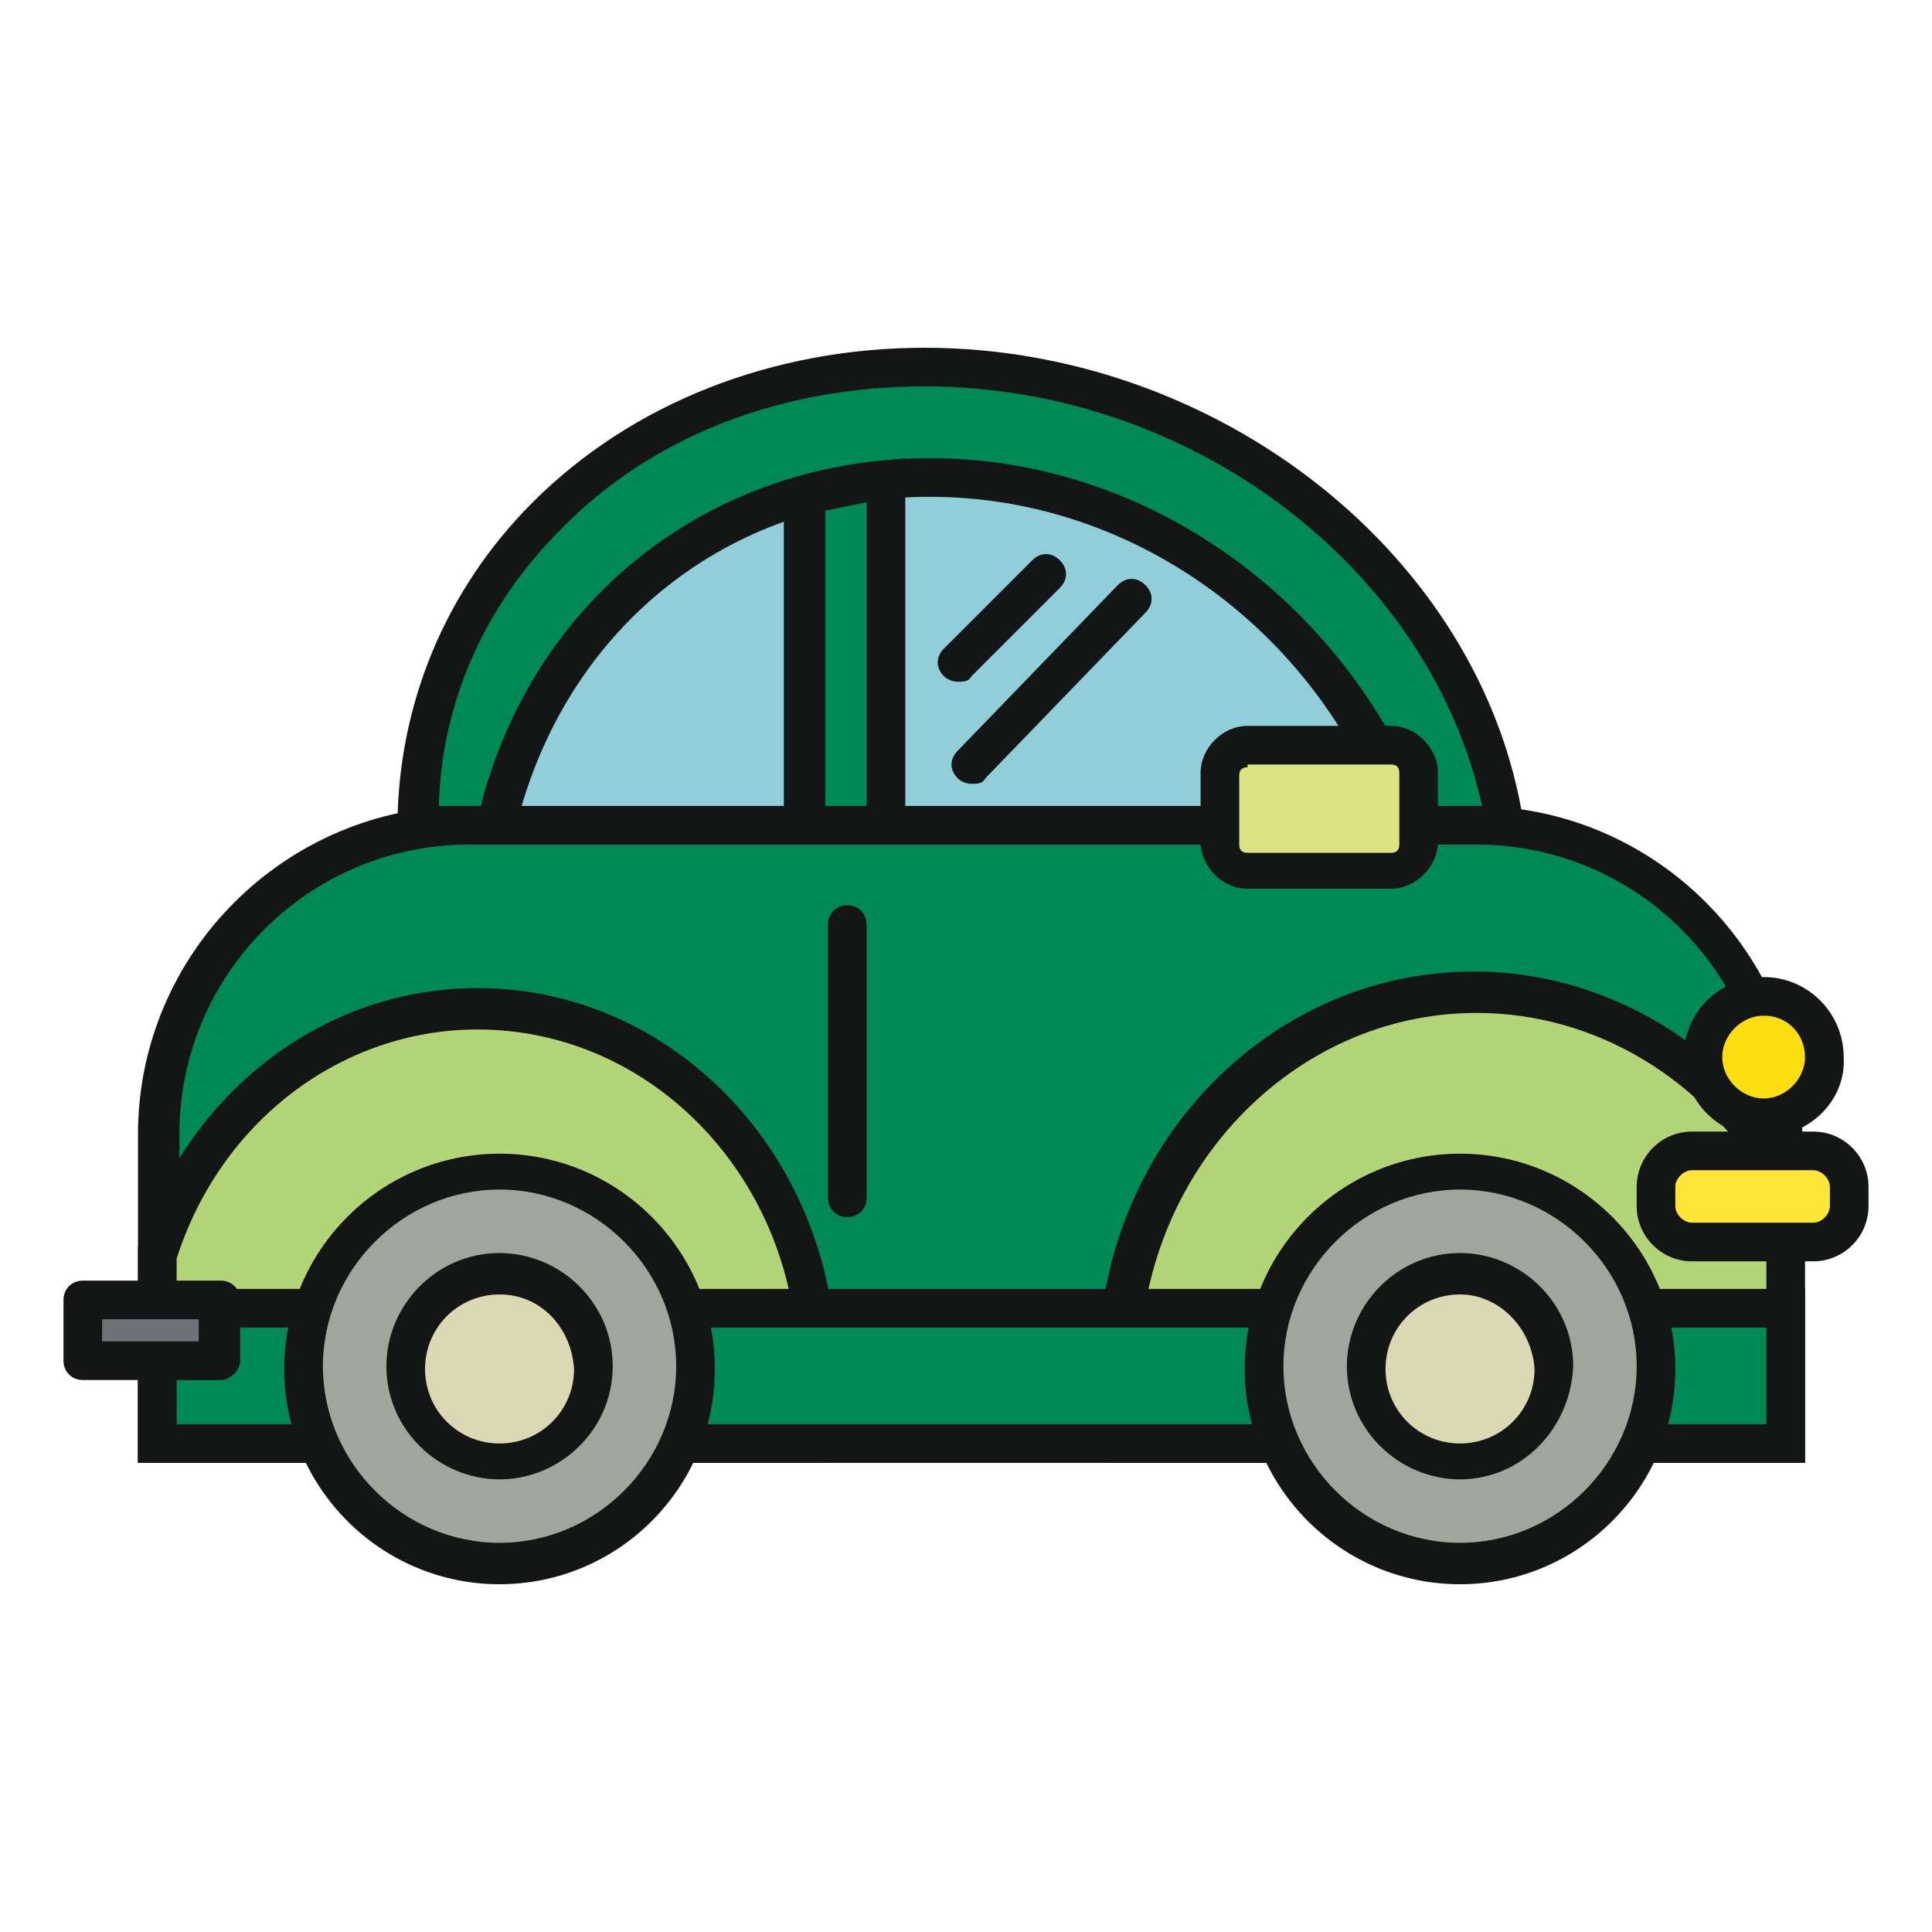 <!DOCTYPE svg PUBLIC "-//W3C//DTD SVG 1.1//EN" "http://www.w3.org/Graphics/SVG/1.1/DTD/svg11.dtd">
<!-- Uploaded to: SVG Repo, www.svgrepo.com, Transformed by: SVG Repo Mixer Tools -->
<svg width="800px" height="800px" viewBox="0 0 1024 1024" class="icon" version="1.1" xmlns="http://www.w3.org/2000/svg" fill="#000000">
<g id="SVGRepo_bgCarrier" stroke-width="0"/>
<g id="SVGRepo_tracerCarrier" stroke-linecap="round" stroke-linejoin="round"/>
<g id="SVGRepo_iconCarrier">
<path d="M248.686 435.931h533.943c90.697 0 163.84 73.143 163.84 163.84v163.84h-863.086V601.234c0-90.697 74.606-165.303 165.303-165.303z" fill="#008955"/>
<path d="M956.709 775.314H73.143V601.234c0-96.549 78.994-174.08 174.08-174.08h533.943c96.549 0 174.08 78.994 174.08 174.08V775.314z m-863.086-20.48H936.229V601.234c0-84.846-68.754-153.6-153.6-153.6H248.686c-84.846 0-153.6 68.754-153.6 153.6v153.6z" fill="#141515"/>
<path d="M430.08 765.074H83.383v-100.937c23.406-76.069 90.697-130.194 169.691-130.194 99.474 0 179.931 84.846 179.931 190.171 1.463 14.629 0 27.794-2.926 40.96z" fill="#B2D577"/>
<path d="M438.857 775.314H73.143v-114.103c26.331-81.92 98.011-137.509 179.931-137.509 105.326 0 190.171 90.697 190.171 201.874 0 14.629-1.463 27.794-4.389 42.423v7.314zM93.623 754.834h326.217c1.463-10.24 2.926-20.48 2.926-29.257 0-99.474-76.069-179.931-169.691-179.931-71.68 0-136.046 48.274-159.451 121.417v87.771z" fill="#141515"/>
<path d="M946.469 626.103v138.971H596.846c-2.926-13.166-4.389-26.331-4.389-39.497C592.457 614.4 677.303 526.629 781.166 526.629c71.68 0 131.657 39.497 165.303 99.474z" fill="#B2D577"/>
<path d="M956.709 775.314H588.069l-1.463-8.777c-2.926-13.166-4.389-27.794-4.389-42.423 0-115.566 89.234-209.189 198.949-209.189 71.68 0 137.509 40.96 174.08 105.326l1.463 2.926V775.314z m-351.086-20.48H936.229V629.029c-32.183-57.051-90.697-92.16-153.6-92.16-98.011 0-178.469 84.846-178.469 188.709-1.463 8.777 0 19.017 1.463 29.257z" fill="#141515"/>
<path d="M83.383 693.394h861.623v71.68H83.383z" fill="#008955"/>
<path d="M956.709 775.314H73.143v-92.16h883.566V775.314z m-863.086-20.48H936.229v-51.2H93.623v51.2z" fill="#141515"/>
<path d="M490.057 194.56c152.137 0 285.257 106.789 307.2 242.834H247.223c-8.777 0-17.554 0-26.331 1.463 0-136.046 117.029-244.297 269.166-244.297z" fill="#008955"/>
<path d="M210.651 450.56V438.857c0-64.366 24.869-125.806 71.68-172.617 52.663-52.663 127.269-81.92 207.726-81.92 155.063 0 295.497 109.714 317.44 251.611l1.463 13.166-13.166-1.463H247.223c-8.777 0-16.091 0-24.869 1.463l-11.703 1.463zM490.057 204.8c-76.069 0-144.823 26.331-193.097 76.069-39.497 39.497-62.903 90.697-64.366 146.286H785.554C757.76 301.349 631.954 204.8 490.057 204.8z" fill="#141515"/>
<path d="M747.52 437.394H263.314c24.869-106.789 115.566-184.32 229.669-184.32 114.103 0 215.04 77.531 254.537 184.32z" fill="#90CED9"/>
<path d="M762.149 447.634h-512l2.926-13.166c26.331-115.566 122.88-191.634 239.909-191.634 115.566 0 222.354 76.069 264.777 191.634l4.389 13.166z m-485.669-20.48H731.429C690.469 327.68 595.383 263.314 492.983 263.314s-187.246 64.366-216.503 163.84z" fill="#141515"/>
<path d="M469.577 437.394h-43.886v-175.543c13.166-4.389 27.794-7.314 43.886-8.777v184.32z" fill="#008955"/>
<path d="M479.817 447.634h-64.366V254.537l7.314-1.463c14.629-4.389 29.257-7.314 45.349-8.777l11.703-1.463v204.8z m-42.423-20.48h21.943v-160.914l-21.943 4.389v156.526z" fill="#141515"/>
<path d="M264.777 829.44c57.051 0 103.863-46.811 103.863-103.863s-46.811-103.863-103.863-103.863c-57.051 0-103.863 46.811-103.863 103.863s46.811 103.863 103.863 103.863z" fill="#A1A69C"/>
<path d="M264.777 839.68c-62.903 0-114.103-51.2-114.103-114.103s51.2-114.103 114.103-114.103 114.103 51.2 114.103 114.103-51.2 114.103-114.103 114.103z m0-209.189c-51.2 0-93.623 42.423-93.623 93.623 0 51.2 42.423 93.623 93.623 93.623s93.623-42.423 93.623-93.623c0-51.2-42.423-93.623-93.623-93.623z" fill="#141515"/>
<path d="M264.777 725.577m-49.737 0a49.737 49.737 0 1 0 99.474 0 49.737 49.737 0 1 0-99.474 0Z" fill="#DAD9B4"/>
<path d="M264.777 784.091c-32.183 0-59.977-26.331-59.977-59.977 0-32.183 26.331-59.977 59.977-59.977 32.183 0 59.977 26.331 59.977 59.977s-27.794 59.977-59.977 59.977z m0-98.011c-21.943 0-39.497 17.554-39.497 39.497 0 21.943 17.554 39.497 39.497 39.497 21.943 0 39.497-17.554 39.497-39.497-1.463-21.943-17.554-39.497-39.497-39.497z" fill="#141515"/>
<path d="M773.851 829.44c57.051 0 103.863-46.811 103.863-103.863s-46.811-103.863-103.863-103.863c-57.051 0-103.863 46.811-103.863 103.863s45.349 103.863 103.863 103.863z" fill="#A1A69C"/>
<path d="M773.851 839.68c-62.903 0-114.103-51.2-114.103-114.103s51.2-114.103 114.103-114.103 114.103 51.2 114.103 114.103-51.2 114.103-114.103 114.103z m0-209.189c-51.2 0-93.623 42.423-93.623 93.623 0 51.2 42.423 93.623 93.623 93.623 51.2 0 93.623-42.423 93.623-93.623 0-51.2-42.423-93.623-93.623-93.623z" fill="#141515"/>
<path d="M773.851 725.577m-49.737 0a49.737 49.737 0 1 0 99.474 0 49.737 49.737 0 1 0-99.474 0Z" fill="#DAD9B4"/>
<path d="M773.851 784.091c-32.183 0-59.977-26.331-59.977-59.977 0-32.183 26.331-59.977 59.977-59.977 32.183 0 59.977 26.331 59.977 59.977-1.463 33.646-27.794 59.977-59.977 59.977z m0-98.011c-21.943 0-39.497 17.554-39.497 39.497 0 21.943 17.554 39.497 39.497 39.497 21.943 0 39.497-17.554 39.497-39.497-1.463-21.943-19.017-39.497-39.497-39.497z" fill="#141515"/>
<path d="M449.097 645.12c-5.851 0-10.24-4.389-10.24-10.24v-144.823c0-5.851 4.389-10.24 10.24-10.24s10.24 4.389 10.24 10.24v144.823c0 5.851-4.389 10.24-10.24 10.24z" fill="#141515"/>
<path d="M661.211 396.434h76.069c7.314 0 14.629 5.851 14.629 14.629v36.571c0 7.314-5.851 14.629-14.629 14.629h-76.069c-7.314 0-14.629-5.851-14.629-14.629V409.6c0-7.314 7.314-13.166 14.629-13.166z" fill="#DAE483"/>
<path d="M737.28 471.04h-76.069c-13.166 0-24.869-11.703-24.869-24.869V409.6c0-13.166 11.703-24.869 24.869-24.869h76.069c13.166 0 24.869 11.703 24.869 24.869v36.571c0 13.166-11.703 24.869-24.869 24.869z m-76.069-64.366c-2.926 0-4.389 1.463-4.389 4.389v36.571c0 2.926 1.463 4.389 4.389 4.389h76.069c2.926 0 4.389-1.463 4.389-4.389V409.6c0-2.926-1.463-4.389-4.389-4.389h-76.069z" fill="#141515"/>
<path d="M43.886 689.006h71.68v32.183H43.886z" fill="#6E7377"/>
<path d="M117.029 731.429H43.886c-5.851 0-10.24-4.389-10.24-10.24v-32.183c0-5.851 4.389-10.24 10.24-10.24h73.143c5.851 0 10.24 4.389 10.24 10.24v32.183c0 5.851-5.851 10.24-10.24 10.24z m-62.903-20.48h51.2v-11.703H54.126v11.703z" fill="#141515"/>
<path d="M896.731 610.011h64.366c10.24 0 19.017 8.777 19.017 19.017v10.24c0 10.24-8.777 19.017-19.017 19.017h-64.366c-10.24 0-19.017-8.777-19.017-19.017V629.029c0-11.703 8.777-19.017 19.017-19.017z" fill="#FFE638"/>
<path d="M961.097 668.526h-64.366c-16.091 0-29.257-13.166-29.257-29.257V629.029c0-16.091 13.166-29.257 29.257-29.257h64.366c16.091 0 29.257 13.166 29.257 29.257v10.24c0 16.091-13.166 29.257-29.257 29.257z m-64.366-48.274c-4.389 0-8.777 4.389-8.777 8.777v10.24c0 4.389 4.389 8.777 8.777 8.777h64.366c4.389 0 8.777-4.389 8.777-8.777V629.029c0-4.389-4.389-8.777-8.777-8.777h-64.366z" fill="#141515"/>
<path d="M934.766 560.274m-32.183 0a32.183 32.183 0 1 0 64.366 0 32.183 32.183 0 1 0-64.366 0Z" fill="#FCDD10"/>
<path d="M934.766 602.697c-23.406 0-42.423-19.017-42.423-42.423 0-23.406 19.017-42.423 42.423-42.423s42.423 19.017 42.423 42.423c1.463 23.406-19.017 42.423-42.423 42.423z m0-64.366c-11.703 0-21.943 10.24-21.943 21.943s10.24 21.943 21.943 21.943 21.943-10.24 21.943-21.943-8.777-21.943-21.943-21.943z" fill="#141515"/>
<path d="M507.611 361.326c-2.926 0-5.851-1.463-7.314-2.926-4.389-4.389-4.389-10.24 0-14.629l46.811-46.811c4.389-4.389 10.24-4.389 14.629 0 4.389 4.389 4.389 10.24 0 14.629l-46.811 46.811c-1.463 2.926-4.389 2.926-7.314 2.926z" fill="#141515"/>
<path d="M514.926 415.451c-2.926 0-5.851-1.463-7.314-2.926-4.389-4.389-4.389-10.24 0-14.629l84.846-87.771c4.389-4.389 10.24-4.389 14.629 0 4.389 4.389 4.389 10.24 0 14.629l-84.846 87.771c-1.463 2.926-4.389 2.926-7.314 2.926z" fill="#141515"/>
</g>
</svg>